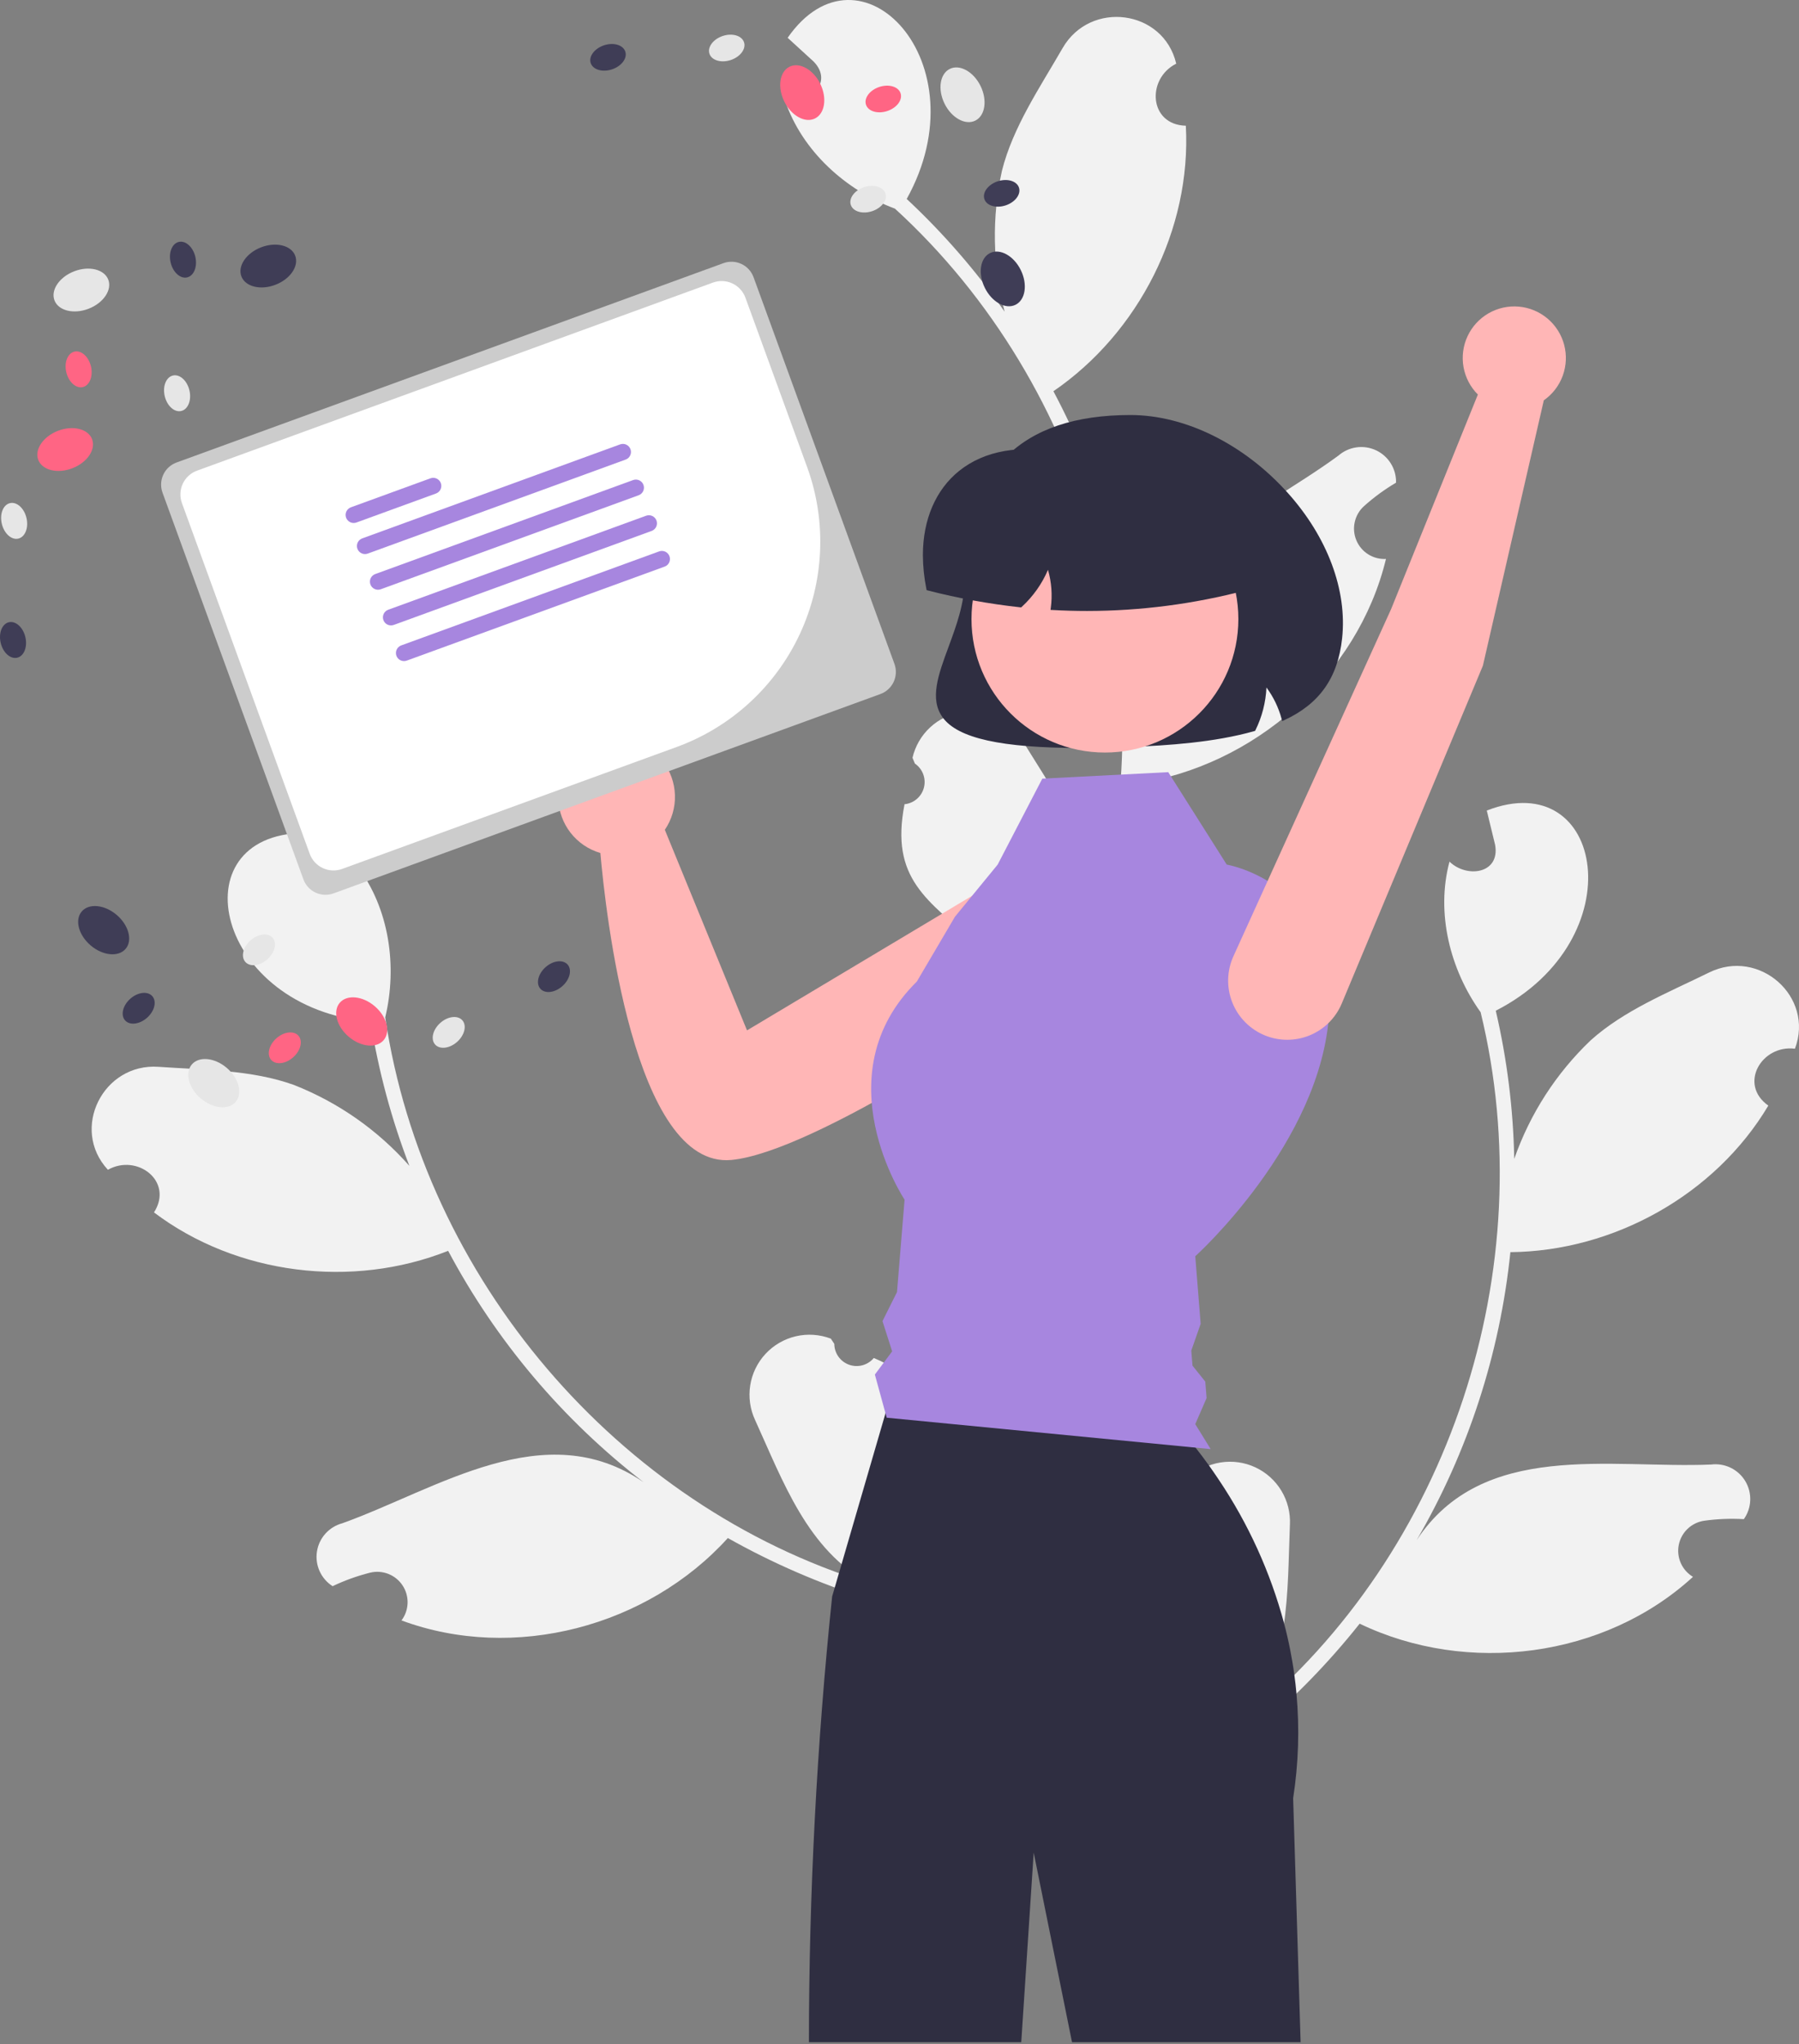<svg width="250" height="284" viewBox="0 0 250 284" fill="none" xmlns="http://www.w3.org/2000/svg">
<rect x="0" y="0" width="250" height="284" fill="#808080" stroke="none"/>
<g clip-path="url(#clip0_226_56)">
<path d="M160.726 210.08C161.287 210.38 161.927 210.5 162.559 210.424C163.19 210.348 163.783 210.08 164.257 209.655C164.731 209.231 165.064 208.671 165.209 208.052C165.354 207.433 165.306 206.784 165.07 206.193C165.133 205.878 165.179 205.653 165.242 205.338C166.456 204.205 167.98 203.461 169.62 203.2C171.259 202.939 172.94 203.173 174.445 203.874C175.951 204.574 177.213 205.708 178.069 207.13C178.926 208.553 179.339 210.198 179.254 211.857C178.87 221.209 179.332 231.301 173.116 238.84C201.485 215.657 214.42 176.163 205.757 140.642C201.506 134.718 199.523 126.849 201.429 119.717C203.821 122.044 208.485 121.419 207.772 117.391C207.39 115.799 206.994 114.212 206.612 112.62C222.951 106.244 227.217 130.54 207.862 140.433C209.433 147.186 210.292 154.085 210.428 161.017C212.613 154.766 216.251 149.124 221.042 144.553C225.68 140.377 231.814 137.921 237.52 135.118C244.463 131.7 252.169 138.477 249.435 145.713C244.813 145.122 241.542 150.647 245.737 153.616C238.37 165.989 224.244 173.853 209.892 173.978C208.441 188.097 203.997 201.743 196.857 214.009C206.026 200.067 223.769 204.081 237.791 203.487C238.721 203.37 239.665 203.526 240.508 203.936C241.352 204.346 242.057 204.993 242.539 205.798C243.021 206.602 243.258 207.529 243.222 208.466C243.186 209.404 242.878 210.31 242.336 211.075C240.491 210.967 238.64 211.042 236.811 211.299C235.95 211.427 235.15 211.818 234.52 212.418C233.89 213.018 233.461 213.798 233.292 214.652C233.123 215.505 233.222 216.39 233.575 217.185C233.929 217.98 234.52 218.646 235.266 219.092C222.966 230.369 203.906 232.794 188.947 225.598C184.524 231.169 179.534 236.266 174.058 240.805L151.818 230.203C151.856 229.918 151.906 229.629 151.952 229.348C153.949 230.458 156.075 231.32 158.281 231.915C155.908 222.869 153.265 217.572 160.725 210.08H160.726Z" fill="#F2F2F2"/>
<path d="M121.428 188.683C121.022 189.172 120.474 189.525 119.861 189.693C119.247 189.861 118.597 189.836 117.998 189.622C117.399 189.408 116.88 189.015 116.512 188.496C116.144 187.977 115.944 187.358 115.939 186.722C115.762 186.454 115.635 186.262 115.458 185.995C113.906 185.404 112.214 185.289 110.597 185.666C108.98 186.043 107.512 186.894 106.382 188.11C105.252 189.327 104.511 190.853 104.254 192.494C103.997 194.134 104.235 195.814 104.939 197.318C108.822 205.834 112.201 215.355 120.801 219.993C85.784 209.223 58.908 177.527 53.534 141.361C55.236 134.271 54.105 126.235 49.649 120.35C48.312 123.407 43.757 124.587 42.898 120.588C42.651 118.969 42.419 117.35 42.172 115.732C24.635 115.99 29.849 140.101 51.505 141.962C52.598 148.808 54.403 155.522 56.892 161.993C52.511 157.028 47.014 153.175 40.853 150.75C34.982 148.631 28.375 148.67 22.034 148.228C14.314 147.681 9.734 156.865 14.995 162.534C19.052 160.243 24.165 164.126 21.4 168.458C32.89 177.138 48.938 179.093 62.277 173.795C68.947 186.323 78.209 197.285 89.448 205.952C75.698 196.498 60.78 206.909 47.57 211.648C46.664 211.89 45.848 212.391 45.222 213.089C44.596 213.787 44.187 214.652 44.044 215.579C43.901 216.506 44.031 217.454 44.418 218.309C44.804 219.163 45.432 219.886 46.222 220.39C47.89 219.594 49.632 218.965 51.424 218.514C52.269 218.307 53.158 218.367 53.967 218.685C54.777 219.003 55.469 219.564 55.947 220.291C56.426 221.018 56.668 221.874 56.64 222.744C56.613 223.614 56.317 224.454 55.794 225.148C71.439 230.952 90.005 226.007 101.145 213.7C107.342 217.191 113.886 220.029 120.67 222.168L137.268 203.96C137.125 203.71 136.97 203.461 136.821 203.218C135.391 205 133.748 206.6 131.928 207.982C130.714 198.71 131.164 192.806 121.429 188.683L121.428 188.683Z" fill="#F2F2F2"/>
<path d="M125.7 111.743C126.333 111.679 126.931 111.422 127.413 111.007C127.895 110.592 128.238 110.039 128.395 109.422C128.552 108.805 128.516 108.156 128.291 107.56C128.066 106.965 127.664 106.453 127.139 106.094C127.016 105.798 126.928 105.585 126.805 105.289C127.181 103.672 128.031 102.204 129.247 101.073C130.463 99.942 131.989 99.2 133.629 98.942C135.269 98.684 136.949 98.921 138.453 99.624C139.957 100.327 141.217 101.463 142.072 102.887C146.967 110.865 152.976 118.985 152.02 128.71C162.645 93.646 151.365 53.648 124.369 28.992C117.538 26.444 111.504 21.017 109.111 14.034C112.394 14.632 115.917 11.512 113.079 8.566C111.875 7.458 110.661 6.361 109.456 5.252C119.466 -9.152 136.553 8.639 126.001 27.644C131.069 32.374 135.629 37.622 139.606 43.301C137.935 36.894 137.809 30.181 139.239 23.716C140.761 17.662 144.483 12.203 147.658 6.696C151.516 -0.014 161.691 1.316 163.456 8.847C159.289 10.933 159.654 17.343 164.791 17.469C165.574 31.848 158.232 46.253 146.388 54.359C153.054 66.889 156.973 80.695 157.885 94.859C157.723 78.173 174.69 71.612 185.999 63.3C186.706 62.684 187.577 62.287 188.505 62.157C189.434 62.028 190.38 62.171 191.229 62.57C192.078 62.969 192.792 63.607 193.284 64.405C193.776 65.203 194.026 66.127 194.002 67.065C192.411 68.003 190.916 69.098 189.541 70.332C188.897 70.918 188.451 71.688 188.263 72.537C188.074 73.387 188.153 74.274 188.489 75.077C188.824 75.879 189.4 76.559 190.136 77.022C190.873 77.485 191.735 77.708 192.604 77.662C188.68 93.882 174.209 106.522 157.779 108.89C157.213 115.981 155.912 122.994 153.897 129.816L129.524 133.416C129.397 133.158 129.277 132.89 129.158 132.631C131.435 132.439 133.68 131.97 135.843 131.233C128.831 125.047 123.682 122.123 125.699 111.744L125.7 111.743Z" fill="#F2F2F2"/>
<path d="M150.213 103.928C139.117 103.928 133.099 102.572 130.997 99.677C129.142 97.123 130.385 93.753 131.825 89.852C132.86 87.047 134.033 83.869 134.033 80.723C134.033 65.422 141.79 57.664 157.09 57.664C164.703 57.664 172.876 61.708 178.954 68.482C184.48 74.64 187.233 82.01 186.507 88.703C185.912 94.191 183.357 97.801 178.468 100.063L178.182 100.195L178.1 99.89C177.678 98.315 176.964 96.833 175.994 95.522C175.899 97.58 175.381 99.597 174.47 101.445L174.418 101.55L174.305 101.583C168.771 103.159 162.204 103.586 157.1 103.782C154.616 103.879 152.321 103.927 150.213 103.928Z" fill="#2F2E41"/>
<path d="M153.237 125.246C152.812 123.996 152.095 122.866 151.145 121.948C150.195 121.031 149.04 120.353 147.776 119.971C146.512 119.589 145.175 119.515 143.876 119.753C142.578 119.992 141.354 120.536 140.308 121.342L103.81 143.165L92.389 115.296C93.354 113.881 93.846 112.196 93.794 110.484C93.742 108.771 93.15 107.12 92.101 105.765C91.052 104.41 89.602 103.423 87.957 102.944C86.313 102.464 84.558 102.519 82.947 103.098C81.335 103.677 79.948 104.753 78.984 106.169C78.021 107.586 77.531 109.271 77.585 110.983C77.639 112.695 78.233 114.347 79.283 115.7C80.334 117.053 81.785 118.039 83.43 118.517C84.134 126.553 88.046 162.473 101.656 161.167C113.095 160.07 141.503 141.149 150.327 134.589C151.738 133.54 152.781 132.071 153.304 130.392C153.827 128.713 153.804 126.911 153.237 125.246Z" fill="#FFB6B6"/>
<path d="M180.741 283.75H148.975L143.648 257.409L141.92 283.75H112.411C112.423 263.065 113.5 242.393 115.639 221.819L116.005 220.573L116.583 218.58L116.949 217.329L123.055 196.358L123.537 194.694H160.308C162.424 196.681 164.375 198.837 166.144 201.14C166.743 201.903 167.368 202.73 168.009 203.621C168.455 204.251 168.916 204.914 169.377 205.608C173.474 211.708 176.537 218.443 178.441 225.54V225.545C178.764 226.759 179.051 228.001 179.3 229.272V229.277C179.522 230.406 179.718 231.551 179.872 232.723C179.989 233.576 180.09 234.44 180.164 235.315C180.606 240.161 180.451 245.042 179.703 249.85L180.741 283.75Z" fill="#2F2E41"/>
<path d="M12.315 42.896C14.378 42.097 15.6 40.286 15.045 38.851C14.489 37.416 12.367 36.9 10.303 37.698C8.241 38.497 7.018 40.308 7.574 41.743C8.13 43.178 10.252 43.694 12.315 42.896Z" fill="#E6E6E6"/>
<path d="M38.29 39.563C40.353 38.765 41.575 36.954 41.02 35.519C40.464 34.084 38.341 33.568 36.278 34.366C34.215 35.165 32.993 36.976 33.549 38.411C34.104 39.846 36.227 40.362 38.29 39.563Z" fill="#3F3D56"/>
<path d="M10.063 65.058C12.126 64.26 13.348 62.449 12.792 61.013C12.237 59.578 10.114 59.062 8.051 59.861C5.988 60.659 4.766 62.47 5.321 63.906C5.877 65.341 8 65.857 10.063 65.058Z" fill="#FF6584"/>
<path d="M2.548 74.834C3.495 74.61 4.001 73.326 3.679 71.965C3.357 70.604 2.329 69.683 1.382 69.907C0.436 70.131 -0.07 71.416 0.252 72.776C0.574 74.137 1.602 75.058 2.548 74.834Z" fill="#E6E6E6"/>
<path d="M2.394 91.385C3.34 91.161 3.846 89.876 3.524 88.516C3.202 87.155 2.174 86.234 1.228 86.458C0.281 86.682 -0.225 87.967 0.097 89.327C0.419 90.688 1.447 91.609 2.394 91.385Z" fill="#3F3D56"/>
<path d="M25.191 57.104C26.137 56.88 26.644 55.596 26.322 54.235C26 52.874 24.971 51.953 24.025 52.177C23.078 52.401 22.572 53.686 22.894 55.046C23.216 56.407 24.245 57.328 25.191 57.104Z" fill="#E6E6E6"/>
<path d="M11.511 53.782C12.457 53.558 12.963 52.273 12.642 50.913C12.319 49.552 11.291 48.631 10.345 48.855C9.398 49.079 8.892 50.363 9.214 51.724C9.536 53.084 10.565 54.006 11.511 53.782Z" fill="#FF6584"/>
<path d="M26.011 38.541C26.957 38.317 27.463 37.032 27.142 35.672C26.82 34.311 25.791 33.39 24.845 33.614C23.898 33.838 23.392 35.123 23.714 36.483C24.036 37.844 25.064 38.765 26.011 38.541Z" fill="#3F3D56"/>
<path d="M32.755 153.094C33.752 151.922 33.195 149.809 31.511 148.375C29.826 146.941 27.652 146.729 26.654 147.901C25.657 149.073 26.214 151.185 27.898 152.619C29.583 154.053 31.757 154.266 32.755 153.094Z" fill="#E6E6E6"/>
<path d="M17.457 131.837C18.454 130.666 17.897 128.553 16.213 127.119C14.528 125.685 12.354 125.473 11.356 126.645C10.359 127.817 10.916 129.929 12.6 131.363C14.285 132.797 16.459 133.009 17.457 131.837Z" fill="#3F3D56"/>
<path d="M53.315 144.522C54.312 143.35 53.755 141.238 52.071 139.804C50.386 138.37 48.212 138.158 47.215 139.329C46.217 140.501 46.774 142.614 48.459 144.048C50.143 145.482 52.317 145.694 53.315 144.522Z" fill="#FF6584"/>
<path d="M63.529 144.757C64.572 143.826 64.892 142.483 64.245 141.757C63.597 141.032 62.226 141.198 61.183 142.129C60.14 143.06 59.82 144.403 60.467 145.129C61.115 145.855 62.486 145.688 63.529 144.757Z" fill="#E6E6E6"/>
<path d="M78.156 137.012C79.199 136.081 79.519 134.738 78.872 134.013C78.224 133.287 76.853 133.453 75.811 134.385C74.767 135.316 74.447 136.659 75.094 137.384C75.742 138.11 77.113 137.943 78.156 137.012Z" fill="#3F3D56"/>
<path d="M37.157 133.286C38.2 132.355 38.521 131.012 37.873 130.287C37.226 129.561 35.855 129.728 34.812 130.659C33.769 131.59 33.448 132.933 34.096 133.658C34.744 134.384 36.114 134.218 37.157 133.286Z" fill="#E6E6E6"/>
<path d="M40.75 146.899C41.793 145.968 42.113 144.625 41.466 143.899C40.818 143.174 39.447 143.34 38.404 144.271C37.361 145.202 37.041 146.545 37.688 147.271C38.336 147.997 39.707 147.83 40.75 146.899Z" fill="#FF6584"/>
<path d="M20.444 141.404C21.487 140.473 21.808 139.13 21.16 138.405C20.513 137.679 19.142 137.845 18.099 138.776C17.056 139.707 16.735 141.05 17.383 141.776C18.031 142.502 19.401 142.335 20.444 141.404Z" fill="#3F3D56"/>
<path d="M135.526 16.763C136.907 16.084 137.235 13.924 136.259 11.939C135.282 9.954 133.372 8.895 131.991 9.574C130.61 10.253 130.282 12.413 131.258 14.399C132.234 16.384 134.145 17.442 135.526 16.763Z" fill="#E6E6E6"/>
<path d="M141.121 42.348C142.502 41.669 142.83 39.509 141.854 37.524C140.878 35.538 138.967 34.48 137.586 35.159C136.205 35.838 135.877 37.998 136.853 39.983C137.829 41.968 139.74 43.027 141.121 42.348Z" fill="#3F3D56"/>
<path d="M113.253 16.461C114.634 15.782 114.962 13.622 113.986 11.636C113.01 9.651 111.099 8.593 109.718 9.272C108.337 9.951 108.009 12.111 108.985 14.096C109.961 16.081 111.872 17.14 113.253 16.461Z" fill="#FF6584"/>
<path d="M101.546 8.342C102.873 7.902 103.701 6.796 103.395 5.873C103.088 4.95 101.765 4.558 100.438 4.998C99.111 5.438 98.283 6.543 98.589 7.467C98.895 8.39 100.219 8.782 101.546 8.342Z" fill="#E6E6E6"/>
<path d="M85.046 9.638C86.373 9.198 87.201 8.093 86.895 7.169C86.589 6.246 85.265 5.855 83.938 6.295C82.611 6.735 81.783 7.84 82.089 8.763C82.395 9.686 83.719 10.078 85.046 9.638Z" fill="#3F3D56"/>
<path d="M121.19 29.345C122.518 28.905 123.345 27.8 123.039 26.877C122.733 25.954 121.409 25.562 120.082 26.002C118.755 26.442 117.927 27.547 118.233 28.471C118.539 29.394 119.863 29.785 121.19 29.345Z" fill="#E6E6E6"/>
<path d="M123.301 15.426C124.628 14.986 125.456 13.881 125.15 12.957C124.844 12.034 123.52 11.642 122.193 12.082C120.866 12.523 120.038 13.628 120.344 14.551C120.65 15.474 121.974 15.866 123.301 15.426Z" fill="#FF6584"/>
<path d="M139.753 28.536C141.08 28.096 141.907 26.991 141.601 26.067C141.295 25.144 139.971 24.752 138.644 25.192C137.317 25.632 136.49 26.738 136.796 27.661C137.102 28.584 138.426 28.976 139.753 28.536Z" fill="#3F3D56"/>
<path d="M144.847 108.187L162.347 107.286L170.476 120.131C170.476 120.131 185.77 122.688 184.709 140.711C183.649 158.734 166.101 174.55 166.101 174.55L166.851 183.936L165.549 187.658L165.716 189.749L167.493 191.963L167.676 194.252L166.101 197.874L168.243 201.343L123.222 196.981L121.576 190.983L123.978 187.762L122.636 183.562L124.653 179.521L125.705 166.687C125.705 166.687 114.2 149.402 127.407 136.383L132.707 127.371L138.638 120.135L144.847 108.187Z" fill="#A786DF"/>
<path d="M153.547 104.56C163.788 104.56 172.09 96.258 172.09 86.015C172.09 75.773 163.788 67.47 153.547 67.47C143.305 67.47 135.003 75.773 135.003 86.015C135.003 96.258 143.305 104.56 153.547 104.56Z" fill="#FFB6B6"/>
<path d="M151.064 84.891C149.466 84.891 147.869 84.846 146.273 84.756L145.987 84.74L146.025 84.457C146.26 82.687 146.128 80.887 145.636 79.171C144.801 81.125 143.559 82.879 141.993 84.316L141.905 84.397L141.785 84.384C137.45 83.91 133.155 83.126 128.931 82.04L128.769 81.998L128.737 81.835C128.422 80.286 128.258 78.71 128.25 77.129C128.25 72.19 130.04 68.034 133.291 65.425C136.829 62.585 141.901 61.712 147.578 62.965H165.73C167.726 62.967 169.639 63.761 171.05 65.172C172.461 66.583 173.255 68.496 173.257 70.492V81.988L173.059 82.04C165.879 83.927 158.487 84.885 151.064 84.891Z" fill="#2F2E41"/>
<path d="M24.531 64.263C23.719 64.56 23.057 65.168 22.692 65.952C22.327 66.737 22.287 67.634 22.583 68.447L42.165 122.182C42.462 122.995 43.069 123.657 43.854 124.022C44.638 124.387 45.535 124.427 46.349 124.131L122.35 96.431C123.163 96.134 123.824 95.526 124.19 94.742C124.555 93.958 124.594 93.061 124.299 92.247L104.717 38.512C104.42 37.699 103.812 37.038 103.028 36.672C102.244 36.307 101.346 36.267 100.533 36.563L24.531 64.263Z" fill="#CCCCCC"/>
<path d="M94.064 103.778L47.543 120.734C46.668 121.052 45.702 121.009 44.858 120.616C44.014 120.223 43.36 119.511 43.041 118.636L25.28 69.898C24.962 69.023 25.004 68.058 25.397 67.213C25.79 66.369 26.502 65.715 27.377 65.395L99.084 39.26C99.959 38.943 100.925 38.985 101.769 39.378C102.613 39.771 103.267 40.483 103.587 41.358L112.169 64.907C114.913 72.463 114.547 80.799 111.153 88.087C107.759 95.374 101.613 101.017 94.064 103.778Z" fill="white"/>
<path d="M60.59 68.569L49.535 72.599C49.396 72.649 49.249 72.672 49.101 72.665C48.954 72.659 48.809 72.624 48.675 72.561C48.542 72.499 48.422 72.411 48.322 72.302C48.222 72.194 48.145 72.066 48.094 71.928C48.044 71.789 48.021 71.642 48.027 71.494C48.034 71.347 48.069 71.202 48.131 71.068C48.194 70.935 48.282 70.814 48.391 70.715C48.499 70.615 48.627 70.538 48.765 70.487L59.82 66.458C60.1 66.356 60.409 66.369 60.679 66.495C60.95 66.621 61.159 66.849 61.261 67.129C61.363 67.409 61.349 67.718 61.224 67.988C61.098 68.258 60.87 68.467 60.59 68.569Z" fill="#A786DF"/>
<path d="M86.945 63.855L51.108 76.917C50.97 76.968 50.822 76.99 50.675 76.984C50.528 76.978 50.383 76.943 50.249 76.88C50.115 76.818 49.995 76.73 49.895 76.621C49.795 76.512 49.717 76.385 49.667 76.246C49.616 76.108 49.593 75.96 49.6 75.812C49.606 75.665 49.642 75.52 49.704 75.386C49.767 75.252 49.855 75.132 49.964 75.033C50.073 74.933 50.2 74.856 50.339 74.805L86.175 61.744C86.314 61.693 86.461 61.671 86.609 61.677C86.756 61.683 86.901 61.719 87.035 61.781C87.168 61.843 87.289 61.931 87.388 62.04C87.488 62.149 87.566 62.276 87.616 62.415C87.666 62.553 87.689 62.701 87.683 62.848C87.677 62.996 87.641 63.14 87.579 63.274C87.516 63.408 87.428 63.528 87.32 63.628C87.211 63.728 87.084 63.805 86.945 63.855Z" fill="#A786DF"/>
<path d="M88.751 68.812L52.915 81.873C52.776 81.924 52.629 81.947 52.481 81.94C52.334 81.934 52.189 81.898 52.055 81.836C51.922 81.774 51.801 81.686 51.702 81.577C51.602 81.468 51.525 81.341 51.474 81.202C51.424 81.064 51.401 80.916 51.407 80.769C51.414 80.622 51.449 80.477 51.511 80.343C51.574 80.209 51.662 80.089 51.77 79.99C51.879 79.89 52.007 79.812 52.145 79.762L87.982 66.701C88.261 66.599 88.57 66.613 88.84 66.739C89.11 66.864 89.319 67.092 89.421 67.372C89.523 67.652 89.51 67.961 89.384 68.231C89.258 68.501 89.031 68.71 88.751 68.812Z" fill="#A786DF"/>
<path d="M90.558 73.769L54.721 86.83C54.582 86.881 54.435 86.904 54.288 86.897C54.14 86.891 53.995 86.856 53.861 86.794C53.727 86.731 53.607 86.643 53.507 86.534C53.407 86.426 53.33 86.298 53.279 86.159C53.229 86.021 53.206 85.873 53.212 85.726C53.219 85.578 53.254 85.433 53.317 85.3C53.379 85.166 53.467 85.046 53.576 84.946C53.685 84.846 53.813 84.769 53.952 84.719L89.788 71.657C89.927 71.607 90.074 71.584 90.221 71.59C90.369 71.597 90.513 71.632 90.647 71.694C90.781 71.757 90.901 71.845 91.001 71.954C91.101 72.062 91.178 72.19 91.228 72.328C91.279 72.467 91.302 72.614 91.295 72.761C91.289 72.909 91.254 73.054 91.191 73.187C91.129 73.321 91.041 73.441 90.932 73.541C90.823 73.641 90.696 73.718 90.558 73.769Z" fill="#A786DF"/>
<path d="M92.364 78.725L56.527 91.787C56.247 91.889 55.938 91.875 55.668 91.749C55.398 91.624 55.189 91.396 55.087 91.116C54.985 90.836 54.998 90.527 55.124 90.257C55.25 89.986 55.478 89.777 55.758 89.675L91.594 76.614C91.733 76.563 91.88 76.541 92.028 76.547C92.175 76.553 92.32 76.589 92.454 76.651C92.587 76.713 92.707 76.801 92.807 76.91C92.907 77.019 92.984 77.146 93.035 77.285C93.085 77.424 93.108 77.571 93.102 77.718C93.095 77.866 93.06 78.01 92.998 78.144C92.935 78.278 92.847 78.398 92.739 78.498C92.63 78.597 92.503 78.675 92.364 78.725Z" fill="#A786DF"/>
<path d="M206.073 92.491L186.452 139.447C185.615 141.434 184.031 143.012 182.04 143.841C180.05 144.669 177.813 144.682 175.814 143.877C174.779 143.46 173.84 142.837 173.055 142.045C172.269 141.254 171.652 140.31 171.243 139.273C170.833 138.235 170.64 137.125 170.673 136.01C170.707 134.895 170.967 133.799 171.438 132.788L193.314 84.637L205.374 54.818C204.332 53.779 203.635 52.444 203.378 50.995C203.121 49.545 203.317 48.052 203.938 46.718C204.559 45.383 205.576 44.273 206.85 43.536C208.125 42.8 209.595 42.474 211.061 42.602C212.527 42.731 213.918 43.307 215.045 44.254C216.172 45.201 216.981 46.471 217.361 47.893C217.74 49.315 217.673 50.82 217.168 52.203C216.663 53.585 215.745 54.779 214.538 55.621L206.073 92.491Z" fill="#FFB6B6"/>
</g>
<defs>
<clipPath id="clip0_226_56">
<rect width="250" height="283.75" fill="white"/>
</clipPath>
</defs>
</svg>
